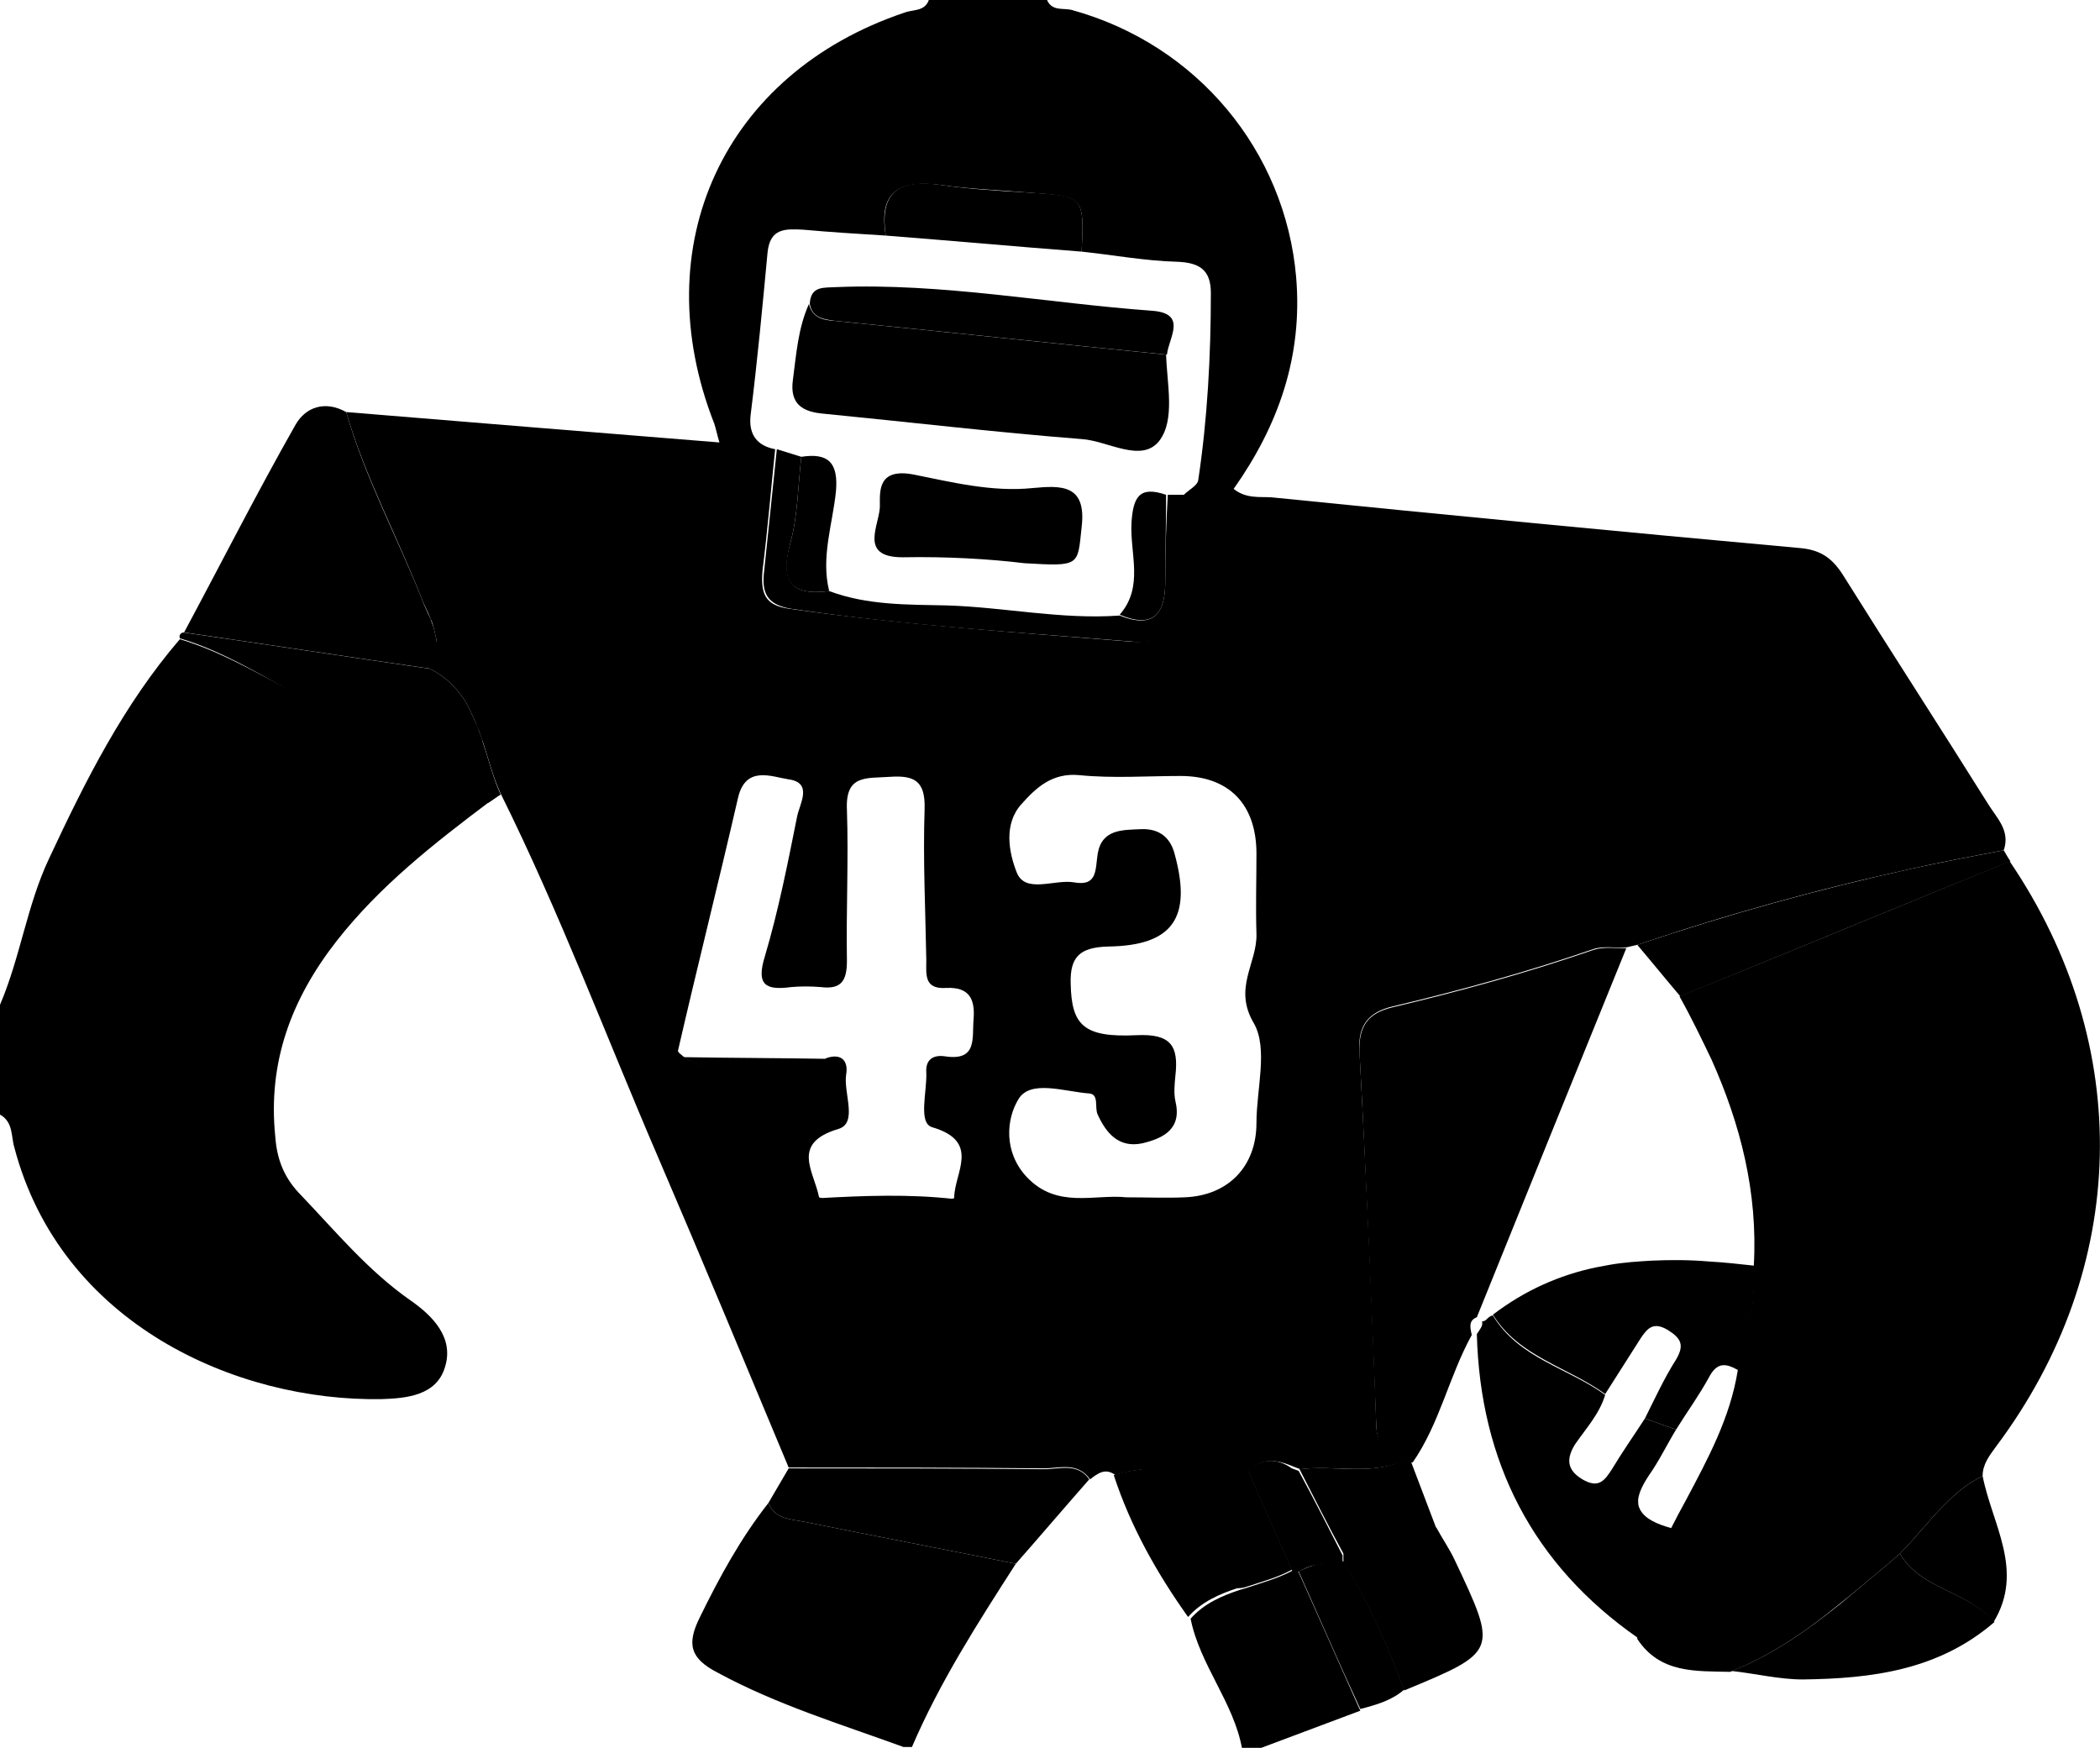 <?xml version="1.0" encoding="utf-8"?>
<!-- Generator: Adobe Illustrator 23.0.3, SVG Export Plug-In . SVG Version: 6.00 Build 0)  -->
<svg version="1.1" id="icon-football-player" xmlns="http://www.w3.org/2000/svg" xmlns:xlink="http://www.w3.org/1999/xlink" x="0px" y="0px"
	 viewBox="0 0 248.7 207" style="enable-background:new 0 0 248.7 207;" xml:space="preserve">
<path class="color-fill_grey-eclipse" d="M136,174c0.6-0.1,1.3-0.1,1.9-0.1c0,0,0,0,0.1,0c3.3-0.1,6.6,0.3,9.9,0.3
	c0.4-0.3,0.7-0.6,1.1-0.8c1.4-0.7,2.8-0.3,4.2,0.3c0.3,0.1,0.5,0.2,0.8,0.3c4-0.5,8.1,0.7,12.1-0.9c-1.2-1.2-3-1.7-3.1-4.1
	c-0.5-14.9-1.2-29.7-2-44.5c-0.2-3,1-4.6,3.9-5.3c8-1.9,16-4.1,23.8-6.8c1.2-0.4,2.6-0.1,3.9-0.2c0.4-0.1,0.9-0.2,1.3-0.3
	c10.6-3.6,21.4-6.6,32.4-9c3.6-0.8,7.3-1.5,11-2.2c0.8-2.3-0.8-3.8-1.8-5.4c-5.7-9.1-11.6-18.2-17.3-27.3c-1.3-2-2.7-2.9-5.1-3.1
	c-20.9-1.9-41.7-3.9-62.5-6c-1.4-0.1-3,0.2-4.5-1c5.3-7.5,8.2-15.7,7.4-25.1C152.2,17.9,141.8,5.3,127,1.2c-1-0.3-2.4,0.2-3-1.2
	c-4.7,0-9.3,0-14,0c-0.5,1.4-1.9,1.1-2.9,1.5C85.7,8.7,76.3,29.1,84.6,50.2c0.2,0.6,0.3,1.2,0.6,2.2C70.3,51.2,55.6,50,41,48.8
	c2.2,7.6,6,14.6,8.9,22c0.3,0.8,0.8,1.7,1.1,2.5c0.2,0.4,0.3,0.8,0.4,1.2c0.1,0.4,0.2,0.9,0.3,1.3c0,0,0,0.1,0,0.1
	c0.1,1-0.1,2.1-0.8,3.3c2,1,3.3,2.4,4.3,4c0.2,0.4,0.4,0.8,0.6,1.2c0.1,0.3,0.3,0.6,0.4,0.9c0.2,0.4,0.3,0.8,0.5,1.2
	c0.2,0.5,0.3,0.9,0.5,1.4c0.7,2.1,1.2,4.2,2.1,6.1c7,14.1,12.5,28.8,18.7,43.2c5.2,12.1,10.3,24.4,15.4,36.6c10.1,0,20.1,0,30.2,0.1
	c1.9,0,4-0.8,5.5,1.3c0.9-0.7,1.8-1.4,3-0.5c0.6-0.2,1.3-0.4,2-0.5C134.7,174.1,135.3,174,136,174z M88.9,49.1
	c0.8-6.4,1.4-12.8,2-19.2c0.3-2.9,2.1-2.8,4.2-2.7c3.3,0.3,6.6,0.5,9.8,0.7c-0.9-5.3,1.7-6.6,6.5-6c3.4,0.5,6.9,0.6,10.3,0.9
	c6.7,0.5,6.7,0.4,6.4,7c3.8,0.4,7.5,1.1,11.3,1.2c2.7,0.1,4,1,4,3.7c0,7.4-0.4,14.9-1.5,22.2c-0.1,0.6-1.1,1.1-1.7,1.7c0,0,0,0,0,0
	c-0.3,4.3-0.6,8.6-0.9,12.9c-0.2,3.3-1.8,4.7-5.2,4.5c-13.6-1.1-27.1-2-40.6-3.9c-3-0.4-3.4-1.9-3.2-4.5c0.6-4.8,1-9.6,1.5-14.4
	C89.7,52.8,88.6,51.5,88.9,49.1z M115.3,120.7c-0.2,2.2,0.5,5-3.4,4.4c-1.4-0.2-2.3,0.4-2.2,1.9c0.1,2.3-1,6,0.7,6.5
	c5.8,1.7,2.6,5.4,2.6,8.4c-5.3,1.7-10.7,1.9-16-0.1c-0.6-3.1-3.4-6.4,2.3-8.1c2.3-0.7,0.6-4.2,0.9-6.4c0.3-1.6-0.5-2.6-2.3-2
	c-3.4,2.4-13.9,2.3-17-0.2c-0.2-0.2-0.7-0.5-0.6-0.7c2.3-10,4.8-19.9,7.1-29.9c0.9-3.9,4-2.5,6-2.2c2.9,0.4,1.3,2.9,1,4.4
	c-1.1,5.5-2.2,11.1-3.8,16.5c-1.1,3.5,0.1,4.1,3.1,3.7c1.1-0.1,2.3-0.1,3.5,0c2.4,0.3,3.1-0.7,3.1-3.1c-0.1-6,0.2-12,0-17.9
	c-0.2-4.2,2.3-3.7,5.1-3.9c2.9-0.2,4.2,0.5,4.1,3.8c-0.2,6,0.1,12,0.2,17.9c0,1.7-0.3,3.5,2.4,3.3
	C114.7,116.9,115.5,118.2,115.3,120.7z M121.6,139.4c-2.8-3-2.4-6.9-1-9.2c1.4-2.4,5.5-0.9,8.4-0.7c1.2,0.1,0.6,1.7,1,2.5
	c1,2.2,2.5,4,5.3,3.4c2.5-0.6,4.7-1.7,3.9-5c-0.2-0.9-0.1-2,0-3c0.4-3.5-0.5-5-4.6-4.8c-6.3,0.3-7.7-1.2-7.8-6.1
	c-0.1-3.2,1.1-4.3,4.4-4.4c7.7-0.1,10-3.4,7.9-11c-0.5-1.9-1.8-3-4-2.9c-2.2,0.1-4.6,0-5.1,2.9c-0.3,1.9,0,3.9-2.8,3.4
	c-2.3-0.4-5.8,1.4-6.8-1.2c-0.9-2.3-1.6-5.7,0.6-8.1c1.7-1.9,3.6-3.7,6.8-3.4c4,0.4,8,0.1,12,0.1c5.8,0,9,3.4,9,9.2
	c0,3.2-0.1,6.3,0,9.5c0.1,3.5-2.8,6.4-0.3,10.6c1.7,3,0.3,7.8,0.3,11.8c0,5.1-3.3,8.6-8.5,8.8c-2.2,0.1-4.3,0-6.9,0
	C129.6,141.4,125.2,143.2,121.6,139.4z"/>
<path class="color-fill_orange-porsche" d="M21.3,75.7c-6.7,7.8-11.2,16.8-15.5,26C3.2,107.2,2.4,113.4,0,119
	c0,4.3,0,8.7,0,13c1.6,0.9,1.3,2.6,1.7,3.9c5.5,20.9,26.3,30.1,43.5,29.8c2.9-0.1,6.5-0.4,7.5-3.8c1.1-3.5-1.5-6.1-4.1-7.9
	c-5-3.5-8.8-8.1-12.9-12.4c-2-2-2.9-4.2-3.1-7c-0.9-8.8,1.9-16.3,7.3-23.2c5.1-6.5,11.5-11.5,18-16.4c-6.6-2.9-12.5-7.1-18.7-10.7
	c-0.9-0.5-1.8-1-2.7-1.5C31.5,80.4,26.7,77.3,21.3,75.7z"/>
<path class="color-fill_grey-suva" d="M91,178c-3.3,4.2-5.8,8.8-8.1,13.5c-1.6,3.2-1.2,4.9,2.1,6.6
	c7,3.8,14.6,6.1,22,8.8c0.3,0,0.7,0,1,0c3.3-7.7,7.8-14.7,12.3-21.7c-8.4-1.7-16.8-3.3-25.2-5C93.5,179.9,91.8,179.9,91,178z"/>
<path class="color-fill_grey-suva" d="M153.8,186.2c-0.2-0.1-0.5-0.1-0.7-0.2c-1.7,0.9-3.5,1.4-5.3,2
	c-0.3,0.1-0.7,0.2-1,0.3c-2.1,0.7-4.2,1.6-5.8,3.4c1.1,5.5,5.1,9.9,6.1,15.4c0.7,0,1.3,0,2,0c4-1.5,8-3,12-4.5
	C158.6,197,156.2,191.6,153.8,186.2C153.8,186.2,153.8,186.2,153.8,186.2z"/>
<path class="color-fill_grey-nero" d="M174.9,156c5.9-14.6,11.8-29.2,17.7-43.7c-1.3,0-2.7-0.2-3.9,0.2
	c-7.8,2.7-15.8,4.9-23.8,6.8c-2.9,0.7-4,2.2-3.9,5.3c0.8,14.8,1.4,29.7,2,44.5c0.1,2.4,1.8,2.9,3.1,4.1c0.4,0,0.8,0,1.2,0
	c3.2-4.6,4.3-10.2,7-15.1C174.1,157.2,173.9,156.4,174.9,156z"/>
<path class="color-fill_grey-nero" d="M51.7,75.9c0,0,0-0.1,0-0.1c-0.1-0.4-0.2-0.9-0.3-1.3c-0.1-0.4-0.3-0.8-0.4-1.2
	c-0.4-0.8-0.8-1.7-1.1-2.5c-2.9-7.3-6.7-14.3-8.9-22c-2.5-1.4-4.8-0.6-6,1.5c-4.6,8.1-8.8,16.4-13.2,24.6c9.7,1.4,19.5,2.9,29.2,4.3
	C51.7,78.1,51.9,77,51.7,75.9z"/>
<path class="color-fill_grey-dim" d="M123.6,174c-10.1-0.1-20.1-0.1-30.2-0.1c-0.8,1.4-1.6,2.7-2.4,4.1
	c0.8,1.9,2.5,1.9,4.1,2.2c8.4,1.7,16.8,3.3,25.2,5c2.9-3.3,5.8-6.7,8.7-10C127.6,173.2,125.5,174,123.6,174z"/>
<path class="color-fill_brown-toast" d="M56.7,86.5c-0.1-0.4-0.3-0.8-0.5-1.2c-0.1-0.3-0.3-0.6-0.4-0.9
	c-0.2-0.4-0.4-0.8-0.6-1.2c-1-1.6-2.3-3-4.3-4c0,0,0,0,0,0c-9.7-1.4-19.5-2.9-29.2-4.3c-0.4,0.1-0.5,0.4-0.4,0.7
	c5.4,1.6,10.1,4.7,15.1,7.3c0.9,0.5,1.8,1,2.7,1.5c6.3,3.5,12.1,7.8,18.7,10.7c0.5-0.3,1-0.7,1.5-1c-0.9-1.9-1.4-4.1-2.1-6.1
	C57.1,87.5,56.9,87,56.7,86.5z"/>
<path class="color-fill_grey-dim" d="M147.7,187.9c1.8-0.6,3.7-1.1,5.3-2c-1.7-3.9-3.5-7.9-5.2-11.8c0,0,0,0,0,0
	c-3.3,0-6.6-0.4-9.9-0.3c0,0,0,0-0.1,0c-0.6,0-1.3,0.1-1.9,0.1c-0.7,0.1-1.3,0.2-2,0.3c-0.7,0.1-1.3,0.3-2,0.5
	c2,6.1,5.1,11.6,8.8,16.8c1.6-1.8,3.7-2.7,5.8-3.4C147.1,188.1,147.4,188,147.7,187.9z"/>
<path class="color-fill_brown-toast" d="M193.9,111.9c1.7,2,3.4,4.1,5.1,6.1c13-5.3,26-10.7,39.1-16
	c-0.3-0.4-0.5-0.8-0.8-1.3c-3.7,0.7-7.3,1.4-11,2.2C215.4,105.3,204.6,108.3,193.9,111.9z"/>
<path class="color-fill_brown-wood-medium" d="M138,68.9c0,3.8-1.4,5.6-5.4,4c-6.9,0.5-13.7-1-20.5-1.2
	c-4.5-0.1-9.4,0-13.9-1.7c-4.6,0.6-5.8-1.2-4.6-5.7c0.9-3.3,0.9-6.8,1.3-10.2c-1-0.3-1.9-0.6-2.9-0.9c-0.5,4.8-1,9.6-1.5,14.4
	c-0.3,2.5,0.2,4,3.2,4.5c13.5,2,27.1,2.8,40.6,3.9c3.3,0.3,5-1.2,5.2-4.5c0.3-4.3,0.6-8.6,0.9-12.9c0,0,0,0,0,0c-0.7,0-1.4,0-2.1,0
	C138.1,62,138,65.5,138,68.9z"/>
<path class="color-fill_grey" d="M121.7,22.8c-3.4-0.2-6.9-0.4-10.3-0.9c-4.8-0.7-7.3,0.7-6.5,6c7.7,0.6,15.4,1.3,23.2,1.9
	C128.4,23.2,128.4,23.2,121.7,22.8z"/>
<path class="color-fill_grey-dim" d="M153.9,174c1.7,3.3,3.4,6.7,5.2,10c3.7-1,7.4-2,11-3c-1-2.6-2-5.3-3-7.9
	c-0.4,0-0.8,0-1.2,0C162.1,174.7,157.9,173.5,153.9,174z"/>
<path class="color-fill_grey-nero" d="M148.9,173.4c-0.4,0.2-0.7,0.4-1.1,0.8c1.7,3.9,3.5,7.9,5.2,11.8v0
	c0.2,0.1,0.5,0.2,0.7,0.2c0,0,0,0,0,0v0c0.8-0.5,1.6-0.8,2.4-0.9c0.3-0.1,0.6-0.1,0.8-0.1c0.7-0.1,1.4-0.1,2.1,0c0-0.3,0-0.7,0-1
	c-1.7-3.3-3.4-6.7-5.2-10c-0.3-0.1-0.5-0.2-0.8-0.3C151.7,173,150.3,172.7,148.9,173.4z"/>
<path class="color-fill_grey-nero" d="M98,125.4c-5.7-0.1-11.3-0.1-17-0.2C84.1,127.7,94.6,127.8,98,125.4z"/>
<path class="color-fill_grey-nero" d="M97,141.9c5.3,2,10.6,1.8,16,0.1C107.7,141.4,102.4,141.6,97,141.9z"/>
<path class="color-fill_orange-porsche" d="M221.7,186.8c0.6-0.5,1.2-1,1.8-1.5c0.5-0.4,1-0.9,1.5-1.3
	c2-2,3.7-4.3,5.7-6.2c1.2-1.2,2.5-2.2,4.1-3c0-1.4,0.8-2.4,1.6-3.5c15.8-21.1,16.4-47.5,1.6-69.3c-13,5.3-26,10.7-39.1,16
	c1.4,2.5,2.6,5,3.8,7.5c3.4,7.6,5.5,15.7,5,24.4c0,0,0,0,0,0c0.1,4.2-0.5,8.4-1.9,12.4c-0.9,5.6-3.5,10.4-6.1,15.3
	c-0.6,1.1-1.2,2.2-1.8,3.4c0.2,1.5-0.2,2.9-0.8,4.1c-0.4,0.7-0.9,1.4-1.4,2.1c-1.5,2.1-1.9,4.4-1.8,6.9c2.7,4.1,6.9,3.8,11,3.9
	c4.8-1.9,9-4.8,12.9-8C219.2,188.9,220.5,187.8,221.7,186.8z"/>
<path class="color-fill_orange-tan-alert" d="M195.8,187.2c0.5-0.7,1-1.4,1.4-2.1c0.7-1.2,1.1-2.6,0.8-4.1
	c-1.8-0.5-3.1-1.1-3.7-2.1c-0.1-0.1-0.1-0.3-0.2-0.4c-0.1-0.3-0.1-0.6-0.1-0.9c0.1-0.8,0.5-1.7,1.3-2.9c1.2-1.7,2.1-3.6,3.2-5.4
	c-1.2-0.4-2.5-0.9-3.7-1.3c-1.3,2-2.7,4-3.9,6c-0.9,1.4-1.6,2.3-3.5,1.2c-2-1.2-1.8-2.6-0.9-4.1c1.3-1.9,2.9-3.6,3.6-5.9
	c-4.4-3.2-10.2-4.3-13.3-9.4c-0.3,0-0.6,0.3-0.8,0.5c-0.1,0.1-0.3,0.2-0.5,0.2c0.2,0.5-0.3,1-0.6,1.5c0.4,15.1,6.6,27.3,19.1,36
	C193.9,191.6,194.3,189.3,195.8,187.2z"/>
<path class="color-fill_orange-tan-alert" d="M225,184L225,184c-0.5,0.4-1,0.9-1.5,1.3c-0.6,0.5-1.2,1-1.8,1.5
	c-1.2,1-2.5,2.1-3.7,3.1c-4,3.2-8.1,6.1-12.9,8c2.8,0.3,5.6,1,8.4,1c8.2-0.1,16.1-1.1,22.7-6.8C233.1,188.4,227.5,188.3,225,184z"/>
<path class="color-fill_grey-suva" d="M159.1,185c3,4.8,5.2,9.9,7.2,15.2c11.1-4.6,11.1-4.6,6-15.4
	c-0.6-1.3-1.5-2.6-2.2-3.9c-3.7,1-7.4,2-11,3C159.1,184.3,159.1,184.7,159.1,185z"/>
<path class="color-fill_orange-cumin" d="M230.7,177.8c-2,1.9-3.7,4.2-5.7,6.2c2.5,4.3,8.1,4.4,11.1,8.1
	c3.7-6.1-0.2-11.6-1.3-17.3C233.2,175.6,231.9,176.6,230.7,177.8z"/>
<path class="color-fill_grey-eclipse" d="M157,185.1c-0.3,0-0.6,0.1-0.8,0.1c-0.8,0.2-1.6,0.5-2.4,0.9v0
	c2.4,5.4,4.8,10.9,7.3,16.3c1.9-0.5,3.7-1,5.2-2.3c-2-5.3-4.2-10.4-7.2-15.2C158.4,185,157.7,185,157,185.1z"/>
<path class="color-fill_orange-porsche" d="M97.6,49c10.2,1,20.3,2.2,30.5,3c3.1,0.2,7.1,2.9,9.2,0.2
	c1.9-2.5,0.9-6.7,0.8-10.2c-13.1-1.3-26.2-2.7-39.3-4c-1.4-0.1-2.6-0.4-3-2c-1.3,2.9-1.5,6-1.9,9C93.5,47.9,95.1,48.8,97.6,49z"/>
<path class="color-fill_orange-porsche" d="M122.3,57.8c-4.8,0.5-9.6-0.7-14.1-1.6c-4.2-0.8-4,1.9-4,3.6
	c0.1,2.2-2.7,6.2,2.7,6.2c5.2-0.1,10.3,0.2,14.4,0.7c6.7,0.4,6.3,0.3,6.8-4.3C128.7,57.3,125.6,57.5,122.3,57.8z"/>
<path class="color-fill_brown-toast" d="M98.9,38c13.1,1.3,26.2,2.7,39.3,4c0.2-2,2.5-4.9-1.8-5.2
	c-12.4-0.9-24.8-3.3-37.3-2.8c-1.5,0.1-3.1-0.2-3.2,2C96.2,37.6,97.4,37.8,98.9,38z"/>
<path class="color-fill_orange-porsche" d="M98.2,70c-1-4,0.4-7.9,0.8-11.8c0.3-3.4-0.9-4.6-4.1-4.1
	c-0.4,3.4-0.4,6.9-1.3,10.2C92.3,68.8,93.6,70.6,98.2,70z"/>
<path class="color-fill_orange-porsche" d="M138,68.9c0-3.4,0.1-6.9,0.1-10.3c-3.2-1.1-3.9,0.3-4.1,3.3
	c-0.2,3.7,1.5,7.6-1.4,10.9C136.6,74.5,138,72.7,138,68.9z"/>
<path class="color-fill_orange-cumin" d="M195.6,149.3c-1.7,0.1-3.3,0.2-5,0.5c-0.5,0.1-1.1,0.2-1.6,0.3
	c-4.3,0.9-8.4,2.7-12.2,5.6c3.1,5,8.9,6.2,13.3,9.4c1.4-2.2,2.8-4.4,4.2-6.6c0.8-1.2,1.5-2,3.2-1c1.6,1,2,1.8,1,3.5
	c-1.4,2.2-2.5,4.6-3.7,7c1.2,0.4,2.5,0.9,3.7,1.3c1.3-2.1,2.7-4,3.9-6.2c1-1.9,2.1-1.6,3.5-0.8c1.4-4,1.9-8.1,1.9-12.4c0,0,0,0,0,0
	c-1.8-0.2-3.6-0.4-5.4-0.5C200.1,149.2,197.8,149.2,195.6,149.3z"/>
</svg>
